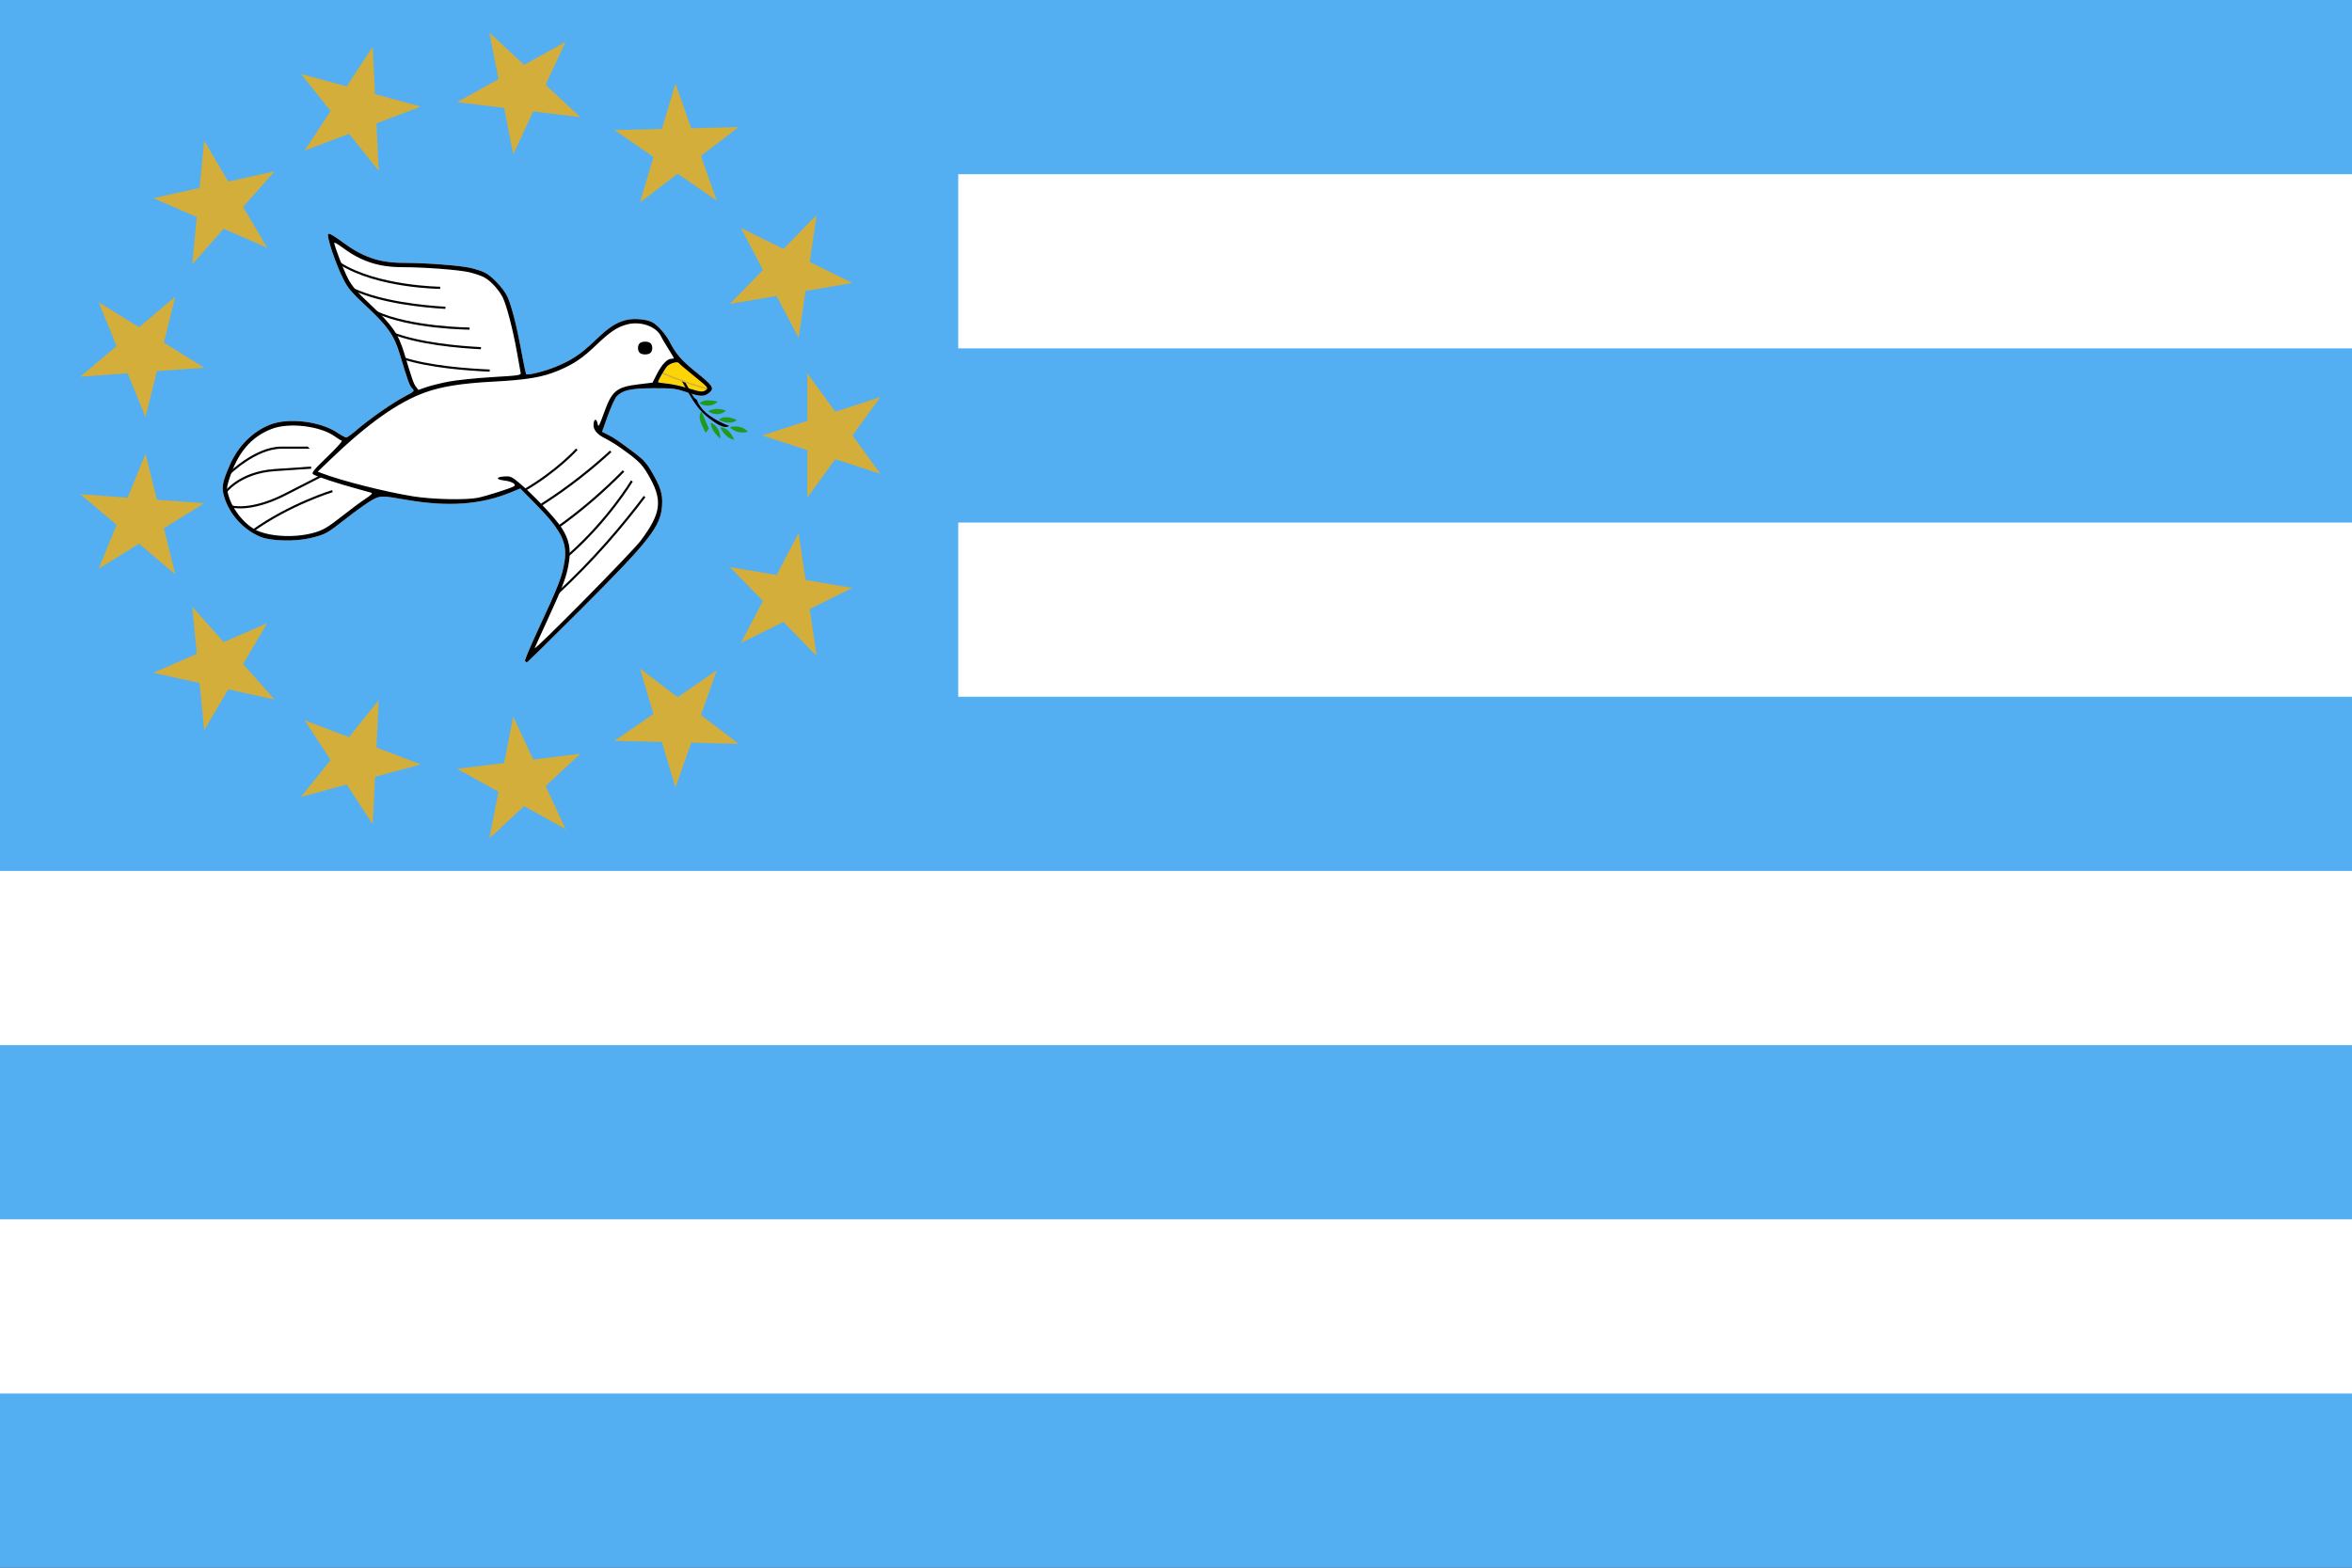 <svg width="180" height="120" viewBox="0 0 180 120" fill="none" xmlns="http://www.w3.org/2000/svg">
<rect x="0" y="0" width="180" height="120" fill="#333333" stroke="none"/>
<g clip-path="url(#clip0_909_310095)">
<path d="M180 0H0V120H180V0Z" fill="#54AEF2"/>
<path fill-rule="evenodd" clip-rule="evenodd" d="M73.333 13.334H180V26.667H73.333V13.334ZM180 53.334H73.333V40H180V53.334ZM0 66.667H180V80H0V66.667ZM180 106.667H0V93.334H180V106.667Z" fill="white"/>
<path d="M38.581 8.26L39.278 11.825L40.809 8.53L44.416 8.968L41.755 6.494L43.286 3.2L40.111 4.965L37.451 2.491L38.149 6.056L34.974 7.822L38.581 8.26Z" fill="#D3AE3B"/>
<path d="M28.984 13.075L26.709 10.242L23.312 11.53L25.303 8.492L23.028 5.659L26.533 6.614L28.524 3.575L28.7 7.204L32.205 8.158L28.808 9.446L28.984 13.075Z" fill="#D3AE3B"/>
<path d="M17.119 17.515L20.449 18.966L18.607 15.834L21.016 13.115L17.469 13.899L15.627 10.768L15.277 14.383L11.73 15.167L15.06 16.618L14.71 20.234L17.119 17.515Z" fill="#D3AE3B"/>
<path d="M15.63 28.148L12.006 28.411L11.137 31.938L9.767 28.574L6.144 28.837L8.921 26.494L7.551 23.13L10.636 25.047L13.413 22.704L12.544 26.231L15.63 28.148Z" fill="#D3AE3B"/>
<path d="M58.333 33.333L61.788 32.211V28.578L63.923 31.517L67.378 30.394L65.243 33.333L67.378 36.272L63.923 35.15L61.788 38.089V34.456L58.333 33.333Z" fill="#D3AE3B"/>
<path d="M55.852 43.402L59.432 44.014L61.121 40.797L61.645 44.392L65.226 45.004L61.97 46.614L62.495 50.208L59.957 47.608L56.701 49.218L58.389 46.002L55.852 43.402Z" fill="#D3AE3B"/>
<path d="M51.861 53.37L48.975 51.165L50.013 54.646L47.024 56.709L50.655 56.797L51.694 60.278L52.9 56.851L56.532 56.939L53.645 54.733L54.851 51.307L51.861 53.37Z" fill="#D3AE3B"/>
<path d="M39.278 54.842L40.809 58.136L44.415 57.699L41.755 60.172L43.286 63.467L40.111 61.702L37.451 64.175L38.149 60.61L34.974 58.845L38.58 58.407L39.278 54.842Z" fill="#D3AE3B"/>
<path d="M28.808 57.221L28.984 53.592L26.709 56.424L23.312 55.136L25.303 58.175L23.028 61.007L26.533 60.053L28.524 63.091L28.7 59.463L32.205 58.509L28.808 57.221Z" fill="#D3AE3B"/>
<path d="M20.449 47.701L18.607 50.832L21.016 53.551L17.469 52.767L15.627 55.899L15.277 52.283L11.73 51.499L15.06 50.048L14.71 46.433L17.119 49.152L20.449 47.701Z" fill="#D3AE3B"/>
<path d="M12.544 40.435L15.63 38.519L12.007 38.255L11.137 34.728L9.767 38.093L6.144 37.83L8.921 40.172L7.551 43.537L10.637 41.62L13.413 43.962L12.544 40.435Z" fill="#D3AE3B"/>
<path d="M48.975 15.502L50.014 12.021L47.024 9.957L50.656 9.87L51.694 6.389L52.9 9.815L56.532 9.728L53.645 11.933L54.851 15.36L51.861 13.296L48.975 15.502Z" fill="#D3AE3B"/>
<path d="M58.389 20.665L55.852 23.264L59.432 22.653L61.121 25.869L61.646 22.275L65.226 21.663L61.97 20.053L62.495 16.459L59.957 19.058L56.701 17.448L58.389 20.665Z" fill="#D3AE3B"/>
<path d="M40.18 50.593C40.145 50.537 40.582 49.489 41.152 48.264C42.765 44.795 43.014 44.153 43.202 42.983C43.434 41.537 42.956 40.582 41.004 38.599L39.816 37.392L39.114 37.681C36.804 38.635 34.295 38.815 31.088 38.257C29.207 37.929 29.115 37.93 28.478 38.275C28.163 38.446 27.305 39.054 26.572 39.627C24.972 40.876 24.946 40.891 23.801 41.179C22.673 41.463 20.765 41.426 19.964 41.104C18.65 40.577 17.548 39.367 17.154 38.019C16.944 37.301 17.009 36.933 17.571 35.627C18.203 34.162 19.331 33.027 20.68 32.501C22.085 31.952 24.521 32.249 25.835 33.129C26.132 33.328 26.431 33.489 26.501 33.489C26.57 33.488 26.95 33.212 27.343 32.876C28.353 32.015 30.011 30.858 30.949 30.361C31.743 29.941 31.745 29.938 31.535 29.715C31.332 29.499 31.221 29.189 30.604 27.134C30.17 25.689 29.687 24.99 28.088 23.494C26.868 22.352 26.629 22.069 26.258 21.331C25.686 20.195 24.971 18.054 25.115 17.91C25.188 17.838 25.535 18.031 26.146 18.485C27.782 19.697 29.02 20.12 30.939 20.122C32.616 20.123 35.2 20.32 36.02 20.508C36.4 20.595 36.897 20.761 37.124 20.876C37.638 21.137 38.482 22.023 38.791 22.627C39.111 23.251 39.538 24.889 39.902 26.894C40.07 27.817 40.236 28.601 40.271 28.636C40.387 28.751 41.7 28.42 42.577 28.055C43.788 27.551 44.443 27.112 45.517 26.085C46.579 25.069 47.106 24.715 47.86 24.509C48.457 24.345 49.439 24.419 49.914 24.663C50.319 24.872 50.961 25.593 51.255 26.17C51.725 27.091 52.147 27.579 53.23 28.451C54.577 29.536 54.691 29.71 54.283 30.059C53.902 30.385 53.591 30.377 52.512 30.011C51.707 29.739 51.491 29.713 50.021 29.718C48.28 29.724 47.645 29.864 47.193 30.343C47.066 30.477 46.763 31.141 46.519 31.819L46.075 33.051L46.54 33.286C47.02 33.53 47.219 33.666 48.581 34.683C49.212 35.154 49.486 35.454 49.842 36.059C50.562 37.286 50.725 37.807 50.668 38.696C50.565 40.297 49.76 41.329 44.538 46.559C42.266 48.834 40.371 50.696 40.325 50.696C40.28 50.696 40.215 50.649 40.18 50.593Z" fill="white"/>
<path d="M25.971 20.239L26.059 20.1C28.892 21.896 33.685 21.947 33.685 21.947L33.684 22.113C33.684 22.113 28.873 22.079 25.971 20.239Z" fill="black"/>
<path d="M27.048 22.238L27.117 22.088C29.234 23.057 32.368 23.377 34.093 23.479L34.083 23.644C32.35 23.541 29.209 23.227 27.048 22.238Z" fill="black"/>
<path d="M28.788 23.806L28.718 23.956C31.435 25.212 35.935 25.234 35.935 25.234L35.936 25.069C35.936 25.069 31.442 25.033 28.788 23.806Z" fill="black"/>
<path d="M29.991 25.575L30.051 25.422C32.107 26.226 35.158 26.487 36.811 26.569L36.803 26.733C35.143 26.651 32.087 26.394 29.991 25.575Z" fill="black"/>
<path d="M30.872 27.344L30.822 27.501C32.867 28.17 35.847 28.38 37.475 28.448L37.481 28.284C35.859 28.216 32.882 28.002 30.872 27.344Z" fill="black"/>
<path d="M23.528 34.169L23.512 34.185H21.527C20.507 34.185 19.484 34.707 18.712 35.224C17.941 35.741 17.419 36.258 17.419 36.258L17.535 36.375C17.535 36.375 18.046 35.868 18.803 35.361C19.561 34.853 20.564 34.35 21.527 34.35H23.715L23.528 34.169Z" fill="black"/>
<path d="M44.083 34.333C44.083 34.333 42.591 35.989 40.102 37.445L40.185 37.588C42.697 36.118 44.205 34.443 44.205 34.443L44.083 34.333Z" fill="black"/>
<path d="M41.402 38.554C43.587 37.164 45.377 35.687 46.682 34.487L46.794 34.608C45.484 35.814 43.686 37.296 41.491 38.693L41.402 38.554Z" fill="black"/>
<path d="M42.549 40.359C44.656 38.871 46.388 37.291 47.66 35.997L47.777 36.112C46.499 37.412 44.761 38.999 42.645 40.494L42.549 40.359Z" fill="black"/>
<path d="M43.426 42.461C46.462 39.803 48.286 36.776 48.286 36.776L48.427 36.862C48.427 36.862 46.593 39.907 43.534 42.585L43.426 42.461Z" fill="black"/>
<path d="M42.551 45.409C45.33 42.864 47.607 40.157 49.264 37.961L49.395 38.06C47.734 40.263 45.452 42.976 42.662 45.531L42.551 45.409Z" fill="black"/>
<path d="M23.805 35.713L21.03 35.901C19.628 35.996 18.654 36.445 18.031 36.871C17.409 37.297 17.132 37.708 17.132 37.708L17.269 37.799C17.269 37.799 17.523 37.419 18.125 37.007C18.726 36.596 19.669 36.158 21.041 36.065L23.816 35.877L23.805 35.713Z" fill="black"/>
<path d="M24.503 36.383L21.787 37.773C20.438 38.464 19.404 38.687 18.71 38.739C18.017 38.791 17.671 38.675 17.671 38.675L17.62 38.831C17.62 38.831 18.006 38.957 18.723 38.903C19.439 38.85 20.495 38.619 21.862 37.92L24.578 36.53L24.503 36.383Z" fill="black"/>
<path d="M25.414 37.514C25.414 37.514 22.133 38.522 19.262 40.586L19.358 40.72C22.201 38.675 25.462 37.672 25.462 37.672L25.414 37.514Z" fill="black"/>
<path d="M51.821 27.733C51.627 27.718 51.288 27.83 51.091 28C50.921 28.147 50.36 29.109 50.36 29.253C50.36 29.277 50.67 29.326 51.048 29.362C51.427 29.399 52.133 29.55 52.618 29.699C53.658 30.02 53.779 30.032 54.044 29.839C54.229 29.704 54.154 29.618 53.136 28.797C52.525 28.305 51.994 27.853 51.956 27.793C51.934 27.757 51.886 27.738 51.821 27.733Z" fill="#FDD406"/>
<path d="M51.611 27.949L51.6 27.935L51.374 27.994L51.402 28.027C51.823 28.529 52.145 29.103 52.467 29.676C52.549 29.823 52.632 29.97 52.716 30.116C53.128 30.83 53.58 31.513 54.266 32.015C54.295 32.037 54.328 32.061 54.363 32.088C54.526 32.21 54.746 32.374 54.971 32.499C55.109 32.575 55.25 32.637 55.383 32.666C55.516 32.695 55.644 32.691 55.753 32.632L55.805 32.604L55.75 32.583C55.314 32.41 54.8 32.171 54.35 31.848C53.9 31.525 53.516 31.121 53.334 30.619L53.331 30.609L53.322 30.604C53.167 30.515 53.038 30.338 52.923 30.138C52.867 30.041 52.815 29.94 52.764 29.842L52.76 29.832C52.708 29.732 52.657 29.635 52.607 29.551C52.521 29.407 52.436 29.258 52.351 29.108C52.122 28.706 51.888 28.296 51.611 27.949Z" fill="black"/>
<path d="M54.207 30.646C53.968 30.641 53.732 30.685 53.54 30.865C53.922 31.14 54.604 31.117 54.925 30.729C54.694 30.702 54.446 30.651 54.207 30.646ZM54.863 31.302C54.642 31.304 54.426 31.354 54.196 31.469C54.559 31.763 55.227 31.808 55.55 31.417C55.31 31.343 55.084 31.3 54.863 31.302ZM53.686 31.511C53.296 31.918 53.809 32.72 54.009 33.136L54.248 32.802L53.686 31.511ZM55.509 31.938C55.335 31.946 55.166 32 55.009 32.125C55.373 32.349 56.051 32.496 56.384 32.135C56.099 32.032 55.798 31.923 55.509 31.938ZM54.394 32.365C54.439 32.914 54.758 33.219 55.113 33.573C55.181 33.092 54.82 32.481 54.394 32.365ZM56.217 32.646C56.092 32.65 55.962 32.665 55.842 32.698C56.247 33.088 56.716 33.176 57.238 33.052C56.968 32.748 56.594 32.633 56.217 32.646ZM55.124 32.708C55.35 33.201 55.692 33.556 56.197 33.666C55.971 33.173 55.66 32.735 55.124 32.708Z" fill="#1E9A1C"/>
<path d="M50.593 28.536C50.593 28.536 53.31 29.538 53.436 29.567C53.563 29.596 53.431 29.567 53.431 29.567C53.431 29.567 54.468 29.916 54.225 29.626C53.911 29.251 53.485 28.909 53.344 28.802C53.203 28.696 52.044 27.674 51.971 27.659C51.898 27.645 51.956 27.591 51.659 27.674C51.362 27.756 51.061 27.945 51.017 28.018C50.973 28.09 50.608 28.536 50.593 28.536Z" fill="#FDD406"/>
<path fill-rule="evenodd" clip-rule="evenodd" d="M51.408 28.794C51.947 29.008 52.832 29.332 54.219 29.745L54.188 29.85C52.798 29.437 51.91 29.112 51.367 28.896C51.138 28.805 50.971 28.734 50.853 28.684C50.832 28.675 50.812 28.667 50.794 28.659C50.747 28.639 50.712 28.625 50.687 28.615C50.686 28.616 50.685 28.616 50.684 28.616C50.68 28.619 50.672 28.625 50.661 28.628C50.649 28.631 50.62 28.634 50.6 28.61C50.584 28.591 50.585 28.57 50.586 28.564C50.586 28.555 50.588 28.545 50.59 28.537C50.597 28.514 50.615 28.501 50.631 28.496C50.643 28.492 50.655 28.493 50.661 28.494C50.675 28.495 50.69 28.5 50.704 28.505C50.734 28.515 50.779 28.533 50.837 28.558C50.855 28.566 50.875 28.574 50.897 28.583C51.014 28.633 51.18 28.704 51.408 28.794ZM50.695 28.567C50.695 28.565 50.695 28.563 50.694 28.561C50.694 28.556 50.691 28.547 50.684 28.539C50.68 28.534 50.675 28.53 50.67 28.527C50.664 28.524 50.659 28.522 50.654 28.521C50.647 28.52 50.641 28.52 50.636 28.521L50.688 28.564L50.695 28.567ZM50.688 28.565L50.695 28.571C50.695 28.57 50.695 28.57 50.695 28.57C50.695 28.57 50.695 28.568 50.695 28.567L50.688 28.565Z" fill="#D3AE3B"/>
<path d="M40.18 50.593C40.145 50.537 40.582 49.489 41.152 48.264C42.765 44.795 43.014 44.153 43.202 42.983C43.434 41.537 42.956 40.582 41.004 38.599L39.816 37.392L39.114 37.681C36.804 38.635 34.295 38.815 31.088 38.257C29.207 37.929 29.115 37.93 28.478 38.275C28.163 38.446 27.305 39.054 26.572 39.627C24.972 40.876 24.946 40.891 23.801 41.179C22.673 41.463 20.765 41.426 19.964 41.104C18.65 40.577 17.548 39.367 17.154 38.019C16.944 37.301 17.009 36.933 17.571 35.627C18.203 34.162 19.331 33.027 20.68 32.501C22.085 31.952 24.521 32.249 25.835 33.129C26.132 33.328 26.431 33.489 26.501 33.489C26.57 33.488 26.95 33.212 27.343 32.876C28.353 32.015 30.011 30.858 30.949 30.361C31.743 29.941 31.745 29.938 31.535 29.715C31.332 29.499 31.221 29.189 30.604 27.134C30.17 25.689 29.687 24.99 28.088 23.494C26.868 22.352 26.629 22.069 26.258 21.331C25.686 20.195 24.971 18.054 25.115 17.91C25.188 17.838 25.535 18.031 26.146 18.485C27.782 19.697 29.02 20.12 30.939 20.122C32.616 20.123 35.2 20.32 36.02 20.508C36.4 20.595 36.897 20.761 37.124 20.876C37.638 21.137 38.482 22.023 38.791 22.627C39.111 23.251 39.538 24.889 39.902 26.894C40.07 27.817 40.236 28.601 40.271 28.636C40.387 28.751 41.7 28.42 42.577 28.055C43.788 27.551 44.443 27.112 45.517 26.085C46.579 25.069 47.106 24.715 47.86 24.509C48.457 24.345 49.439 24.419 49.914 24.663C50.319 24.872 50.961 25.593 51.255 26.17C51.725 27.091 52.147 27.579 53.23 28.451C54.577 29.536 54.691 29.71 54.283 30.059C53.902 30.385 53.591 30.377 52.512 30.011C51.707 29.739 51.491 29.713 50.021 29.718C48.28 29.724 47.645 29.864 47.193 30.343C47.066 30.477 46.763 31.141 46.519 31.819L46.075 33.051L46.54 33.286C47.02 33.53 47.219 33.666 48.581 34.683C49.212 35.154 49.486 35.454 49.842 36.059C50.562 37.286 50.725 37.807 50.668 38.696C50.565 40.297 49.76 41.329 44.538 46.559C42.266 48.834 40.371 50.696 40.325 50.696C40.28 50.696 40.215 50.649 40.18 50.593ZM49.025 41.395C50.643 39.236 50.746 38.256 49.563 36.267C49.105 35.496 48.79 35.196 47.425 34.233C47.112 34.012 46.605 33.704 46.298 33.55C45.656 33.226 45.376 32.867 45.427 32.429C45.474 32.022 45.665 32.034 45.74 32.449C45.792 32.734 45.855 32.624 46.22 31.611C46.834 29.906 47.172 29.627 48.873 29.419L49.939 29.289L50.27 28.637C50.636 27.915 51.06 27.463 51.371 27.463C51.484 27.463 51.575 27.443 51.575 27.419C51.575 27.395 51.377 27.062 51.135 26.679C50.892 26.297 50.65 25.885 50.596 25.764C50.247 24.987 49.012 24.552 47.964 24.839C47.216 25.044 46.687 25.4 45.628 26.413C44.553 27.441 43.899 27.879 42.687 28.384C41.504 28.878 40.331 29.074 37.742 29.212C35.327 29.34 33.795 29.584 32.526 30.042C30.445 30.793 28.161 32.414 25.251 35.206L24.314 36.104L24.645 36.23C26.151 36.804 29.458 37.642 31.584 37.989C33.068 38.23 35.63 38.288 36.575 38.102C37.162 37.986 39.023 37.396 39.316 37.232C39.572 37.09 39.186 36.849 38.593 36.781C37.934 36.706 37.934 36.513 38.593 36.471C39.065 36.44 39.154 36.48 39.75 36.976C40.769 37.825 42.493 39.652 42.974 40.391C43.544 41.269 43.702 42.003 43.541 43.03C43.375 44.098 43.103 44.836 41.969 47.298C41.428 48.473 40.959 49.509 40.926 49.599C40.805 49.937 48.359 42.283 49.025 41.395ZM48.954 27.003C48.784 26.834 48.784 26.448 48.954 26.279C49.124 26.11 49.621 26.11 49.791 26.279C49.961 26.448 49.961 26.834 49.791 27.003C49.621 27.172 49.124 27.172 48.954 27.003ZM24.183 40.731C24.778 40.542 25.18 40.298 26.11 39.56C26.757 39.048 27.579 38.437 27.939 38.202C28.352 37.932 28.534 37.755 28.435 37.722C28.348 37.693 27.88 37.563 27.396 37.433C25.903 37.033 24.099 36.437 23.949 36.295C23.834 36.186 24.046 35.929 25.044 34.97C25.725 34.316 26.226 33.762 26.158 33.739C26.089 33.717 25.844 33.563 25.613 33.398C24.493 32.599 22.108 32.319 20.787 32.833C19.194 33.452 18.17 34.674 17.529 36.72C17.34 37.322 17.337 37.416 17.491 37.944C17.82 39.069 18.807 40.253 19.741 40.642C20.901 41.126 22.823 41.165 24.183 40.731ZM54.044 29.839C54.229 29.704 54.154 29.618 53.135 28.797C52.524 28.305 51.994 27.853 51.956 27.793C51.868 27.65 51.353 27.774 51.091 28C50.922 28.147 50.36 29.11 50.36 29.254C50.36 29.277 50.67 29.326 51.048 29.363C51.427 29.399 52.133 29.551 52.618 29.7C53.658 30.02 53.779 30.032 54.044 29.839ZM34.334 29.211C34.939 29.095 36.437 28.94 37.662 28.867C39.816 28.739 39.889 28.727 39.842 28.511C39.815 28.387 39.69 27.695 39.564 26.972C39.27 25.279 38.763 23.331 38.468 22.756C38.151 22.138 37.519 21.465 37.017 21.209C36.787 21.093 36.288 20.926 35.908 20.838C35.088 20.65 32.505 20.454 30.827 20.452C29.002 20.451 27.667 20.022 26.268 18.988C25.889 18.708 25.579 18.524 25.579 18.58C25.579 18.821 26.296 20.68 26.645 21.346C26.949 21.924 27.318 22.348 28.424 23.386C30.014 24.877 30.498 25.58 30.933 27.026C31.528 29.012 31.649 29.356 31.831 29.597L32.02 29.846L32.627 29.635C32.961 29.518 33.729 29.328 34.334 29.211Z" fill="black"/>
</g>
<defs>
<clipPath id="clip0_909_310095">
<rect width="180" height="120" fill="white"/>
</clipPath>
</defs>
</svg>
